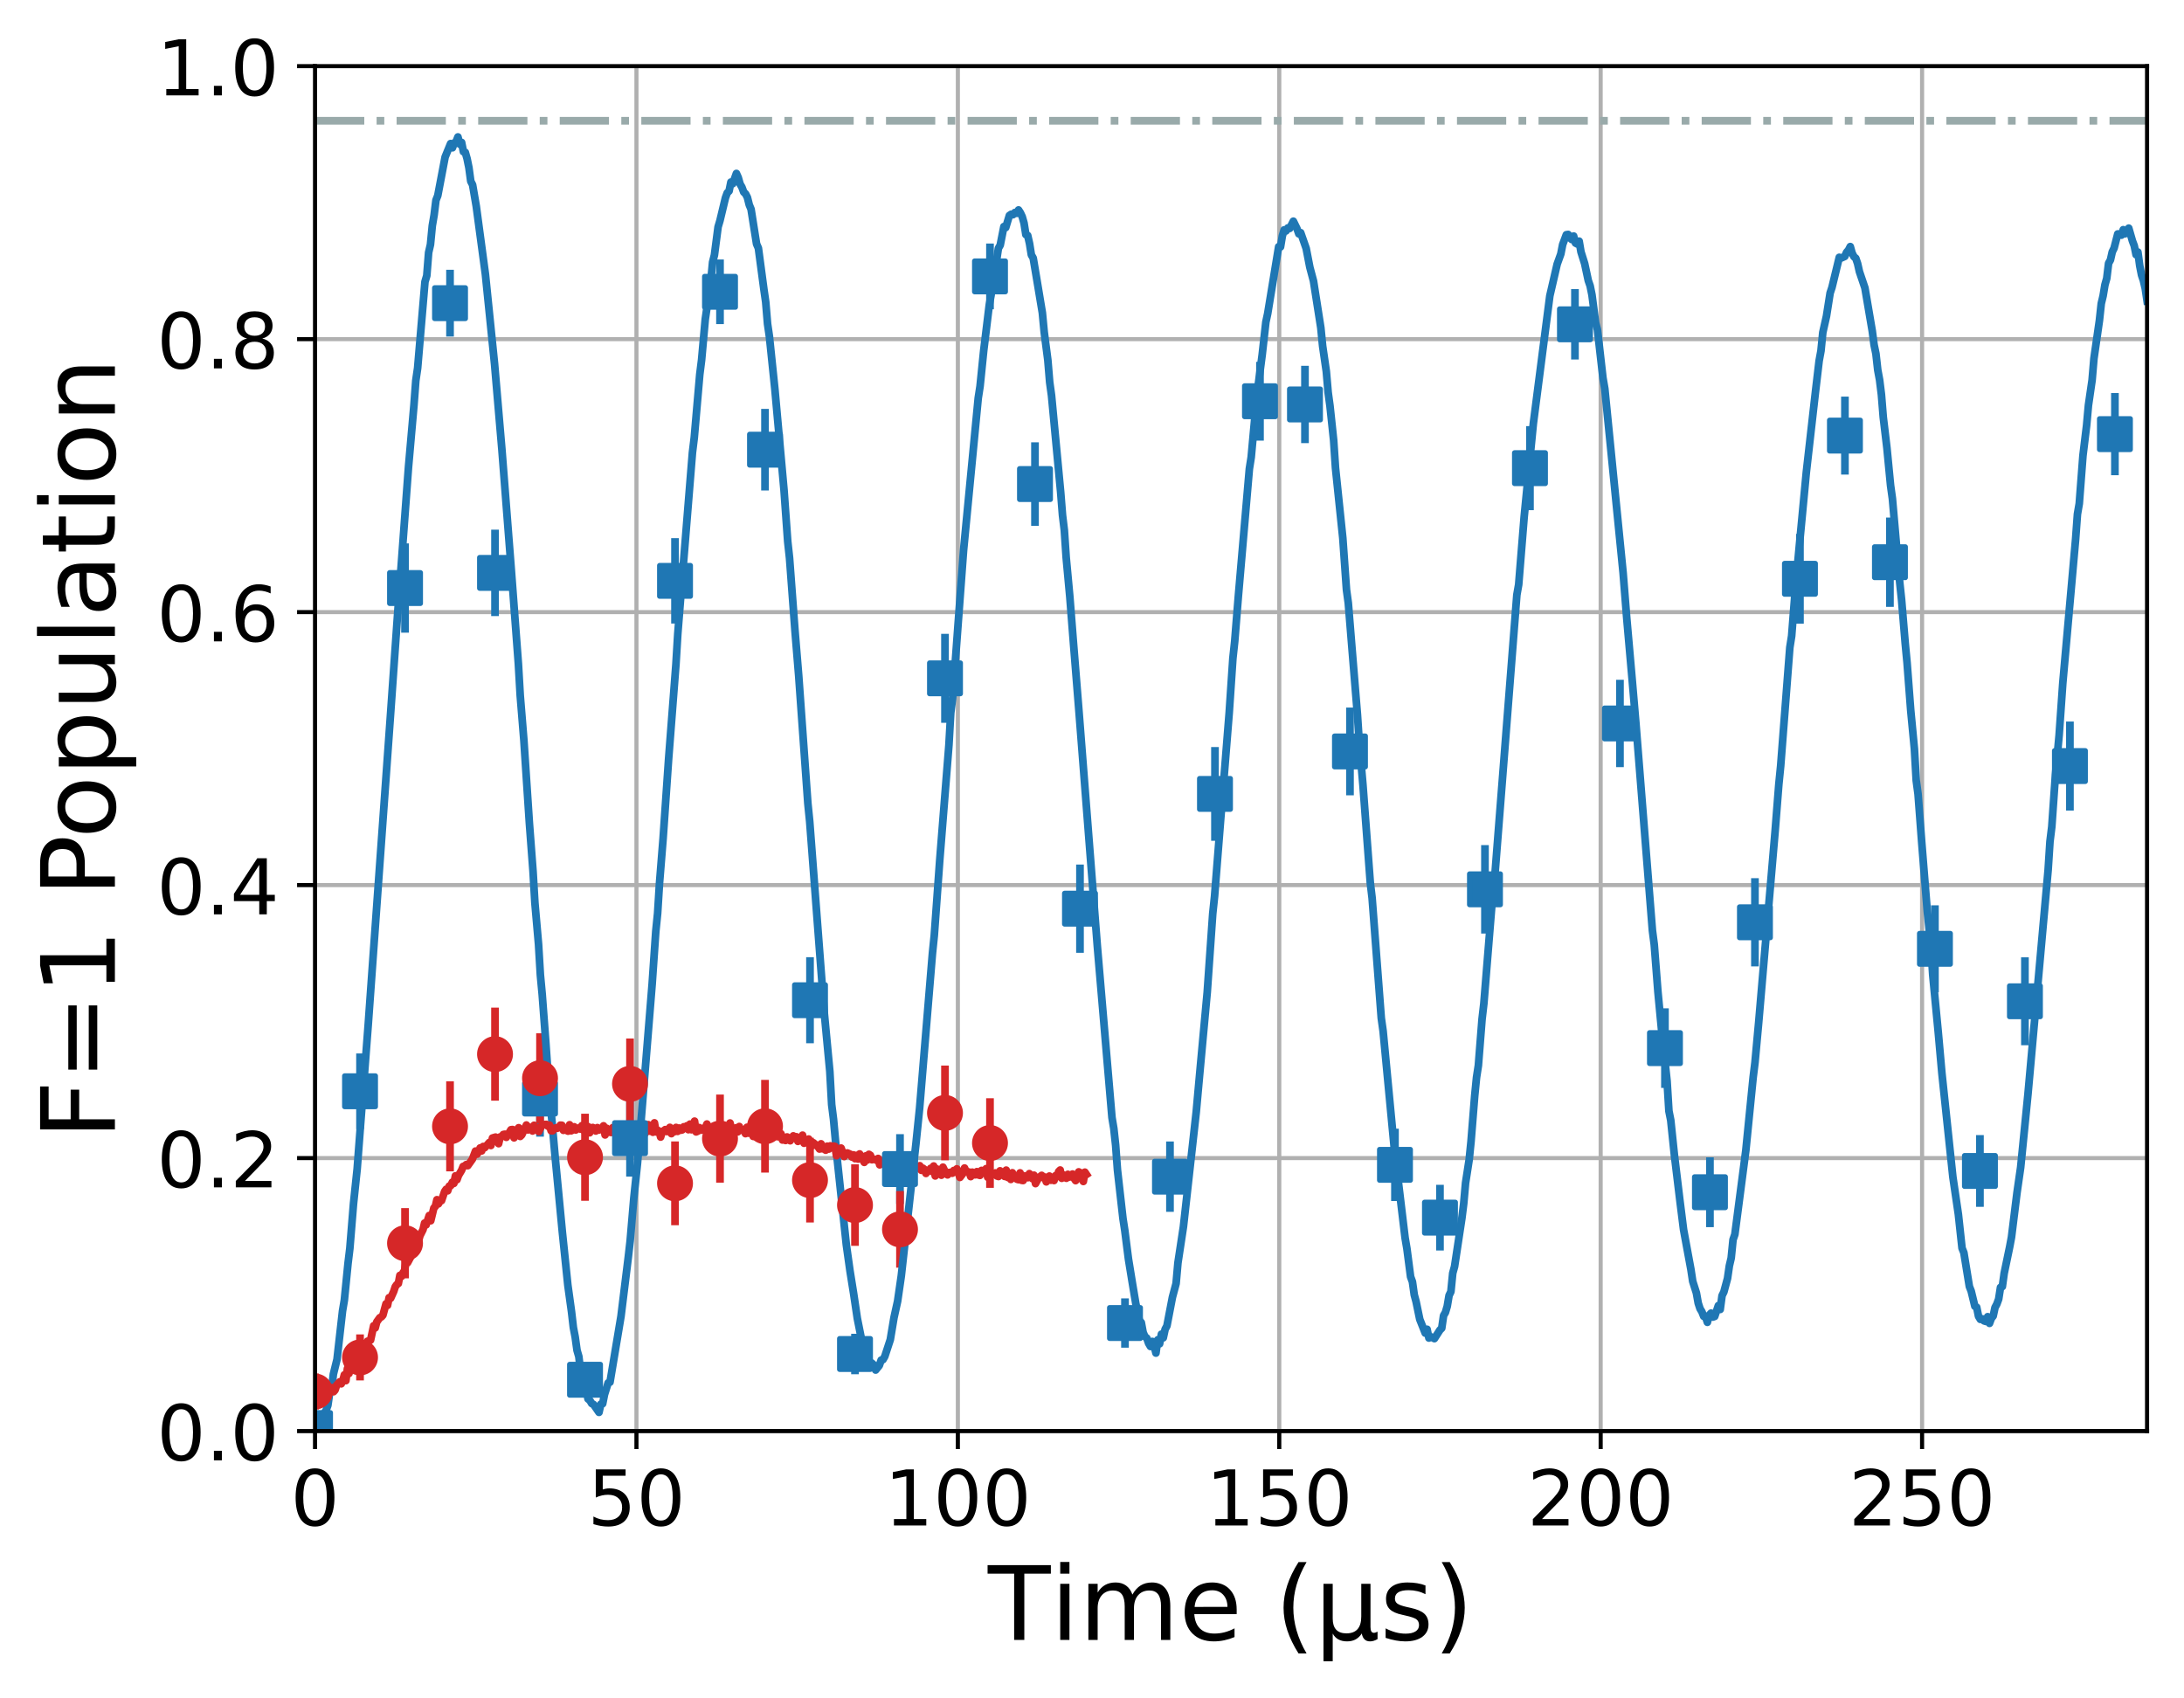 <?xml version="1.0" encoding="utf-8" standalone="no"?>
<!DOCTYPE svg PUBLIC "-//W3C//DTD SVG 1.1//EN"
  "http://www.w3.org/Graphics/SVG/1.1/DTD/svg11.dtd">
<!-- Created with matplotlib (https://matplotlib.org/) -->
<svg height="331.128pt" version="1.1" viewBox="0 0 425.731 331.128" width="425.731pt" xmlns="http://www.w3.org/2000/svg" xmlns:xlink="http://www.w3.org/1999/xlink">
 <defs>
  <style type="text/css">*{stroke-linecap:butt;stroke-linejoin:round;}</style>
 </defs>
 <g id="figure_1">
  <g id="patch_1">
   <path d="M 0 331.128 
L 425.731 331.128 
L 425.731 0 
L 0 0 
z
" style="fill:none;"/>
  </g>
  <g id="axes_1">
   <g id="patch_2">
    <path d="M 61.411 279.011 
L 418.531 279.011 
L 418.531 12.899 
L 61.411 12.899 
z
" style="fill:none;"/>
   </g>
   <g id="matplotlib.axis_1">
    <g id="xtick_1">
     <g id="line2d_1">
      <path clip-path="url(#p304c686b55)" d="M 61.411 279.011 
L 61.411 12.899 
" style="fill:none;stroke:#b0b0b0;stroke-linecap:square;stroke-width:0.8;"/>
     </g>
     <g id="line2d_2">
      <defs>
       <path d="M 0 0 
L 0 3.5 
" id="m005f0a59be" style="stroke:#000000;stroke-width:0.8;"/>
      </defs>
      <g>
       <use style="stroke:#000000;stroke-width:0.8;" x="61.411" xlink:href="#m005f0a59be" y="279.011"/>
      </g>
     </g>
     <g id="text_1">
      <!-- 0 -->
      <g transform="translate(56.639 297.408)scale(0.15 -0.15)">
       <defs>
        <path d="M 31.781 66.406 
Q 24.172 66.406 20.328 58.906 
Q 16.5 51.422 16.5 36.375 
Q 16.5 21.391 20.328 13.891 
Q 24.172 6.391 31.781 6.391 
Q 39.453 6.391 43.281 13.891 
Q 47.125 21.391 47.125 36.375 
Q 47.125 51.422 43.281 58.906 
Q 39.453 66.406 31.781 66.406 
z
M 31.781 74.219 
Q 44.047 74.219 50.516 64.516 
Q 56.984 54.828 56.984 36.375 
Q 56.984 17.969 50.516 8.266 
Q 44.047 -1.422 31.781 -1.422 
Q 19.531 -1.422 13.062 8.266 
Q 6.594 17.969 6.594 36.375 
Q 6.594 54.828 13.062 64.516 
Q 19.531 74.219 31.781 74.219 
z
" id="DejaVuSans-48"/>
       </defs>
       <use xlink:href="#DejaVuSans-48"/>
      </g>
     </g>
    </g>
    <g id="xtick_2">
     <g id="line2d_3">
      <path clip-path="url(#p304c686b55)" d="M 124.064 279.011 
L 124.064 12.899 
" style="fill:none;stroke:#b0b0b0;stroke-linecap:square;stroke-width:0.8;"/>
     </g>
     <g id="line2d_4">
      <g>
       <use style="stroke:#000000;stroke-width:0.8;" x="124.064" xlink:href="#m005f0a59be" y="279.011"/>
      </g>
     </g>
     <g id="text_2">
      <!-- 50 -->
      <g transform="translate(114.52 297.408)scale(0.15 -0.15)">
       <defs>
        <path d="M 10.797 72.906 
L 49.516 72.906 
L 49.516 64.594 
L 19.828 64.594 
L 19.828 46.734 
Q 21.969 47.469 24.109 47.828 
Q 26.266 48.188 28.422 48.188 
Q 40.625 48.188 47.75 41.5 
Q 54.891 34.812 54.891 23.391 
Q 54.891 11.625 47.562 5.094 
Q 40.234 -1.422 26.906 -1.422 
Q 22.312 -1.422 17.547 -0.641 
Q 12.797 0.141 7.719 1.703 
L 7.719 11.625 
Q 12.109 9.234 16.797 8.062 
Q 21.484 6.891 26.703 6.891 
Q 35.156 6.891 40.078 11.328 
Q 45.016 15.766 45.016 23.391 
Q 45.016 31 40.078 35.438 
Q 35.156 39.891 26.703 39.891 
Q 22.75 39.891 18.812 39.016 
Q 14.891 38.141 10.797 36.281 
z
" id="DejaVuSans-53"/>
       </defs>
       <use xlink:href="#DejaVuSans-53"/>
       <use x="63.623" xlink:href="#DejaVuSans-48"/>
      </g>
     </g>
    </g>
    <g id="xtick_3">
     <g id="line2d_5">
      <path clip-path="url(#p304c686b55)" d="M 186.716 279.011 
L 186.716 12.899 
" style="fill:none;stroke:#b0b0b0;stroke-linecap:square;stroke-width:0.8;"/>
     </g>
     <g id="line2d_6">
      <g>
       <use style="stroke:#000000;stroke-width:0.8;" x="186.716" xlink:href="#m005f0a59be" y="279.011"/>
      </g>
     </g>
     <g id="text_3">
      <!-- 100 -->
      <g transform="translate(172.401 297.408)scale(0.15 -0.15)">
       <defs>
        <path d="M 12.406 8.297 
L 28.516 8.297 
L 28.516 63.922 
L 10.984 60.406 
L 10.984 69.391 
L 28.422 72.906 
L 38.281 72.906 
L 38.281 8.297 
L 54.391 8.297 
L 54.391 0 
L 12.406 0 
z
" id="DejaVuSans-49"/>
       </defs>
       <use xlink:href="#DejaVuSans-49"/>
       <use x="63.623" xlink:href="#DejaVuSans-48"/>
       <use x="127.246" xlink:href="#DejaVuSans-48"/>
      </g>
     </g>
    </g>
    <g id="xtick_4">
     <g id="line2d_7">
      <path clip-path="url(#p304c686b55)" d="M 249.369 279.011 
L 249.369 12.899 
" style="fill:none;stroke:#b0b0b0;stroke-linecap:square;stroke-width:0.8;"/>
     </g>
     <g id="line2d_8">
      <g>
       <use style="stroke:#000000;stroke-width:0.8;" x="249.369" xlink:href="#m005f0a59be" y="279.011"/>
      </g>
     </g>
     <g id="text_4">
      <!-- 150 -->
      <g transform="translate(235.053 297.408)scale(0.15 -0.15)">
       <use xlink:href="#DejaVuSans-49"/>
       <use x="63.623" xlink:href="#DejaVuSans-53"/>
       <use x="127.246" xlink:href="#DejaVuSans-48"/>
      </g>
     </g>
    </g>
    <g id="xtick_5">
     <g id="line2d_9">
      <path clip-path="url(#p304c686b55)" d="M 312.021 279.011 
L 312.021 12.899 
" style="fill:none;stroke:#b0b0b0;stroke-linecap:square;stroke-width:0.8;"/>
     </g>
     <g id="line2d_10">
      <g>
       <use style="stroke:#000000;stroke-width:0.8;" x="312.021" xlink:href="#m005f0a59be" y="279.011"/>
      </g>
     </g>
     <g id="text_5">
      <!-- 200 -->
      <g transform="translate(297.706 297.408)scale(0.15 -0.15)">
       <defs>
        <path d="M 19.188 8.297 
L 53.609 8.297 
L 53.609 0 
L 7.328 0 
L 7.328 8.297 
Q 12.938 14.109 22.625 23.891 
Q 32.328 33.688 34.812 36.531 
Q 39.547 41.844 41.422 45.531 
Q 43.312 49.219 43.312 52.781 
Q 43.312 58.594 39.234 62.25 
Q 35.156 65.922 28.609 65.922 
Q 23.969 65.922 18.812 64.312 
Q 13.672 62.703 7.812 59.422 
L 7.812 69.391 
Q 13.766 71.781 18.938 73 
Q 24.125 74.219 28.422 74.219 
Q 39.75 74.219 46.484 68.547 
Q 53.219 62.891 53.219 53.422 
Q 53.219 48.922 51.531 44.891 
Q 49.859 40.875 45.406 35.406 
Q 44.188 33.984 37.641 27.219 
Q 31.109 20.453 19.188 8.297 
z
" id="DejaVuSans-50"/>
       </defs>
       <use xlink:href="#DejaVuSans-50"/>
       <use x="63.623" xlink:href="#DejaVuSans-48"/>
       <use x="127.246" xlink:href="#DejaVuSans-48"/>
      </g>
     </g>
    </g>
    <g id="xtick_6">
     <g id="line2d_11">
      <path clip-path="url(#p304c686b55)" d="M 374.674 279.011 
L 374.674 12.899 
" style="fill:none;stroke:#b0b0b0;stroke-linecap:square;stroke-width:0.8;"/>
     </g>
     <g id="line2d_12">
      <g>
       <use style="stroke:#000000;stroke-width:0.8;" x="374.674" xlink:href="#m005f0a59be" y="279.011"/>
      </g>
     </g>
     <g id="text_6">
      <!-- 250 -->
      <g transform="translate(360.358 297.408)scale(0.15 -0.15)">
       <use xlink:href="#DejaVuSans-50"/>
       <use x="63.623" xlink:href="#DejaVuSans-53"/>
       <use x="127.246" xlink:href="#DejaVuSans-48"/>
      </g>
     </g>
    </g>
    <g id="text_7">
     <!-- Time ($\mathrm{\mu s}$) -->
     <g transform="translate(192.571 319.728)scale(0.2 -0.2)">
      <defs>
       <path d="M -0.297 72.906 
L 61.375 72.906 
L 61.375 64.594 
L 35.5 64.594 
L 35.5 0 
L 25.594 0 
L 25.594 64.594 
L -0.297 64.594 
z
" id="DejaVuSans-84"/>
       <path d="M 9.422 54.688 
L 18.406 54.688 
L 18.406 0 
L 9.422 0 
z
M 9.422 75.984 
L 18.406 75.984 
L 18.406 64.594 
L 9.422 64.594 
z
" id="DejaVuSans-105"/>
       <path d="M 52 44.188 
Q 55.375 50.25 60.062 53.125 
Q 64.75 56 71.094 56 
Q 79.641 56 84.281 50.016 
Q 88.922 44.047 88.922 33.016 
L 88.922 0 
L 79.891 0 
L 79.891 32.719 
Q 79.891 40.578 77.094 44.375 
Q 74.312 48.188 68.609 48.188 
Q 61.625 48.188 57.562 43.547 
Q 53.516 38.922 53.516 30.906 
L 53.516 0 
L 44.484 0 
L 44.484 32.719 
Q 44.484 40.625 41.703 44.406 
Q 38.922 48.188 33.109 48.188 
Q 26.219 48.188 22.156 43.531 
Q 18.109 38.875 18.109 30.906 
L 18.109 0 
L 9.078 0 
L 9.078 54.688 
L 18.109 54.688 
L 18.109 46.188 
Q 21.188 51.219 25.484 53.609 
Q 29.781 56 35.688 56 
Q 41.656 56 45.828 52.969 
Q 50 49.953 52 44.188 
z
" id="DejaVuSans-109"/>
       <path d="M 56.203 29.594 
L 56.203 25.203 
L 14.891 25.203 
Q 15.484 15.922 20.484 11.062 
Q 25.484 6.203 34.422 6.203 
Q 39.594 6.203 44.453 7.469 
Q 49.312 8.734 54.109 11.281 
L 54.109 2.781 
Q 49.266 0.734 44.188 -0.344 
Q 39.109 -1.422 33.891 -1.422 
Q 20.797 -1.422 13.156 6.188 
Q 5.516 13.812 5.516 26.812 
Q 5.516 40.234 12.766 48.109 
Q 20.016 56 32.328 56 
Q 43.359 56 49.781 48.891 
Q 56.203 41.797 56.203 29.594 
z
M 47.219 32.234 
Q 47.125 39.594 43.094 43.984 
Q 39.062 48.391 32.422 48.391 
Q 24.906 48.391 20.391 44.141 
Q 15.875 39.891 15.188 32.172 
z
" id="DejaVuSans-101"/>
       <path id="DejaVuSans-32"/>
       <path d="M 31 75.875 
Q 24.469 64.656 21.281 53.656 
Q 18.109 42.672 18.109 31.391 
Q 18.109 20.125 21.312 9.062 
Q 24.516 -2 31 -13.188 
L 23.188 -13.188 
Q 15.875 -1.703 12.234 9.375 
Q 8.594 20.453 8.594 31.391 
Q 8.594 42.281 12.203 53.312 
Q 15.828 64.359 23.188 75.875 
z
" id="DejaVuSans-40"/>
       <path d="M 8.5 -20.797 
L 8.5 54.688 
L 17.484 54.688 
L 17.484 20.703 
Q 17.484 13.625 20.844 10 
Q 24.219 6.391 30.812 6.391 
Q 38.031 6.391 41.672 10.484 
Q 45.312 14.594 45.312 22.797 
L 45.312 54.688 
L 54.297 54.688 
L 54.297 12.594 
Q 54.297 9.672 55.141 8.281 
Q 56 6.891 57.812 6.891 
Q 58.25 6.891 59.031 7.156 
Q 59.812 7.422 61.188 8.016 
L 61.188 0.781 
Q 59.188 -0.344 57.391 -0.875 
Q 55.609 -1.422 53.906 -1.422 
Q 50.531 -1.422 48.531 0.484 
Q 46.531 2.391 45.797 6.297 
Q 43.359 2.438 39.812 0.5 
Q 36.281 -1.422 31.5 -1.422 
Q 26.516 -1.422 23.016 0.484 
Q 19.531 2.391 17.484 6.203 
L 17.484 -20.797 
z
" id="DejaVuSans-956"/>
       <path d="M 44.281 53.078 
L 44.281 44.578 
Q 40.484 46.531 36.375 47.5 
Q 32.281 48.484 27.875 48.484 
Q 21.188 48.484 17.844 46.438 
Q 14.5 44.391 14.5 40.281 
Q 14.5 37.156 16.891 35.375 
Q 19.281 33.594 26.516 31.984 
L 29.594 31.297 
Q 39.156 29.25 43.188 25.516 
Q 47.219 21.781 47.219 15.094 
Q 47.219 7.469 41.188 3.016 
Q 35.156 -1.422 24.609 -1.422 
Q 20.219 -1.422 15.453 -0.562 
Q 10.688 0.297 5.422 2 
L 5.422 11.281 
Q 10.406 8.688 15.234 7.391 
Q 20.062 6.109 24.812 6.109 
Q 31.156 6.109 34.562 8.281 
Q 37.984 10.453 37.984 14.406 
Q 37.984 18.062 35.516 20.016 
Q 33.062 21.969 24.703 23.781 
L 21.578 24.516 
Q 13.234 26.266 9.516 29.906 
Q 5.812 33.547 5.812 39.891 
Q 5.812 47.609 11.281 51.797 
Q 16.75 56 26.812 56 
Q 31.781 56 36.172 55.266 
Q 40.578 54.547 44.281 53.078 
z
" id="DejaVuSans-115"/>
       <path d="M 8.016 75.875 
L 15.828 75.875 
Q 23.141 64.359 26.781 53.312 
Q 30.422 42.281 30.422 31.391 
Q 30.422 20.453 26.781 9.375 
Q 23.141 -1.703 15.828 -13.188 
L 8.016 -13.188 
Q 14.5 -2 17.703 9.062 
Q 20.906 20.125 20.906 31.391 
Q 20.906 42.672 17.703 53.656 
Q 14.5 64.656 8.016 75.875 
z
" id="DejaVuSans-41"/>
      </defs>
      <use transform="translate(0 0.016)" xlink:href="#DejaVuSans-84"/>
      <use transform="translate(61.084 0.016)" xlink:href="#DejaVuSans-105"/>
      <use transform="translate(88.867 0.016)" xlink:href="#DejaVuSans-109"/>
      <use transform="translate(186.279 0.016)" xlink:href="#DejaVuSans-101"/>
      <use transform="translate(247.803 0.016)" xlink:href="#DejaVuSans-32"/>
      <use transform="translate(279.59 0.016)" xlink:href="#DejaVuSans-40"/>
      <use transform="translate(318.604 0.016)" xlink:href="#DejaVuSans-956"/>
      <use transform="translate(382.227 0.016)" xlink:href="#DejaVuSans-115"/>
      <use transform="translate(434.326 0.016)" xlink:href="#DejaVuSans-41"/>
     </g>
    </g>
   </g>
   <g id="matplotlib.axis_2">
    <g id="ytick_1">
     <g id="line2d_13">
      <path clip-path="url(#p304c686b55)" d="M 61.411 279.011 
L 418.531 279.011 
" style="fill:none;stroke:#b0b0b0;stroke-linecap:square;stroke-width:0.8;"/>
     </g>
     <g id="line2d_14">
      <defs>
       <path d="M 0 0 
L -3.5 0 
" id="mc3ce260a5b" style="stroke:#000000;stroke-width:0.8;"/>
      </defs>
      <g>
       <use style="stroke:#000000;stroke-width:0.8;" x="61.411" xlink:href="#mc3ce260a5b" y="279.011"/>
      </g>
     </g>
     <g id="text_8">
      <!-- 0.0 -->
      <g transform="translate(30.556 284.71)scale(0.15 -0.15)">
       <defs>
        <path d="M 10.688 12.406 
L 21 12.406 
L 21 0 
L 10.688 0 
z
" id="DejaVuSans-46"/>
       </defs>
       <use xlink:href="#DejaVuSans-48"/>
       <use x="63.623" xlink:href="#DejaVuSans-46"/>
       <use x="95.41" xlink:href="#DejaVuSans-48"/>
      </g>
     </g>
    </g>
    <g id="ytick_2">
     <g id="line2d_15">
      <path clip-path="url(#p304c686b55)" d="M 61.411 225.788 
L 418.531 225.788 
" style="fill:none;stroke:#b0b0b0;stroke-linecap:square;stroke-width:0.8;"/>
     </g>
     <g id="line2d_16">
      <g>
       <use style="stroke:#000000;stroke-width:0.8;" x="61.411" xlink:href="#mc3ce260a5b" y="225.788"/>
      </g>
     </g>
     <g id="text_9">
      <!-- 0.2 -->
      <g transform="translate(30.556 231.487)scale(0.15 -0.15)">
       <use xlink:href="#DejaVuSans-48"/>
       <use x="63.623" xlink:href="#DejaVuSans-46"/>
       <use x="95.41" xlink:href="#DejaVuSans-50"/>
      </g>
     </g>
    </g>
    <g id="ytick_3">
     <g id="line2d_17">
      <path clip-path="url(#p304c686b55)" d="M 61.411 172.566 
L 418.531 172.566 
" style="fill:none;stroke:#b0b0b0;stroke-linecap:square;stroke-width:0.8;"/>
     </g>
     <g id="line2d_18">
      <g>
       <use style="stroke:#000000;stroke-width:0.8;" x="61.411" xlink:href="#mc3ce260a5b" y="172.566"/>
      </g>
     </g>
     <g id="text_10">
      <!-- 0.4 -->
      <g transform="translate(30.556 178.265)scale(0.15 -0.15)">
       <defs>
        <path d="M 37.797 64.312 
L 12.891 25.391 
L 37.797 25.391 
z
M 35.203 72.906 
L 47.609 72.906 
L 47.609 25.391 
L 58.016 25.391 
L 58.016 17.188 
L 47.609 17.188 
L 47.609 0 
L 37.797 0 
L 37.797 17.188 
L 4.891 17.188 
L 4.891 26.703 
z
" id="DejaVuSans-52"/>
       </defs>
       <use xlink:href="#DejaVuSans-48"/>
       <use x="63.623" xlink:href="#DejaVuSans-46"/>
       <use x="95.41" xlink:href="#DejaVuSans-52"/>
      </g>
     </g>
    </g>
    <g id="ytick_4">
     <g id="line2d_19">
      <path clip-path="url(#p304c686b55)" d="M 61.411 119.344 
L 418.531 119.344 
" style="fill:none;stroke:#b0b0b0;stroke-linecap:square;stroke-width:0.8;"/>
     </g>
     <g id="line2d_20">
      <g>
       <use style="stroke:#000000;stroke-width:0.8;" x="61.411" xlink:href="#mc3ce260a5b" y="119.344"/>
      </g>
     </g>
     <g id="text_11">
      <!-- 0.6 -->
      <g transform="translate(30.556 125.042)scale(0.15 -0.15)">
       <defs>
        <path d="M 33.016 40.375 
Q 26.375 40.375 22.484 35.828 
Q 18.609 31.297 18.609 23.391 
Q 18.609 15.531 22.484 10.953 
Q 26.375 6.391 33.016 6.391 
Q 39.656 6.391 43.531 10.953 
Q 47.406 15.531 47.406 23.391 
Q 47.406 31.297 43.531 35.828 
Q 39.656 40.375 33.016 40.375 
z
M 52.594 71.297 
L 52.594 62.312 
Q 48.875 64.062 45.094 64.984 
Q 41.312 65.922 37.594 65.922 
Q 27.828 65.922 22.672 59.328 
Q 17.531 52.734 16.797 39.406 
Q 19.672 43.656 24.016 45.922 
Q 28.375 48.188 33.594 48.188 
Q 44.578 48.188 50.953 41.516 
Q 57.328 34.859 57.328 23.391 
Q 57.328 12.156 50.688 5.359 
Q 44.047 -1.422 33.016 -1.422 
Q 20.359 -1.422 13.672 8.266 
Q 6.984 17.969 6.984 36.375 
Q 6.984 53.656 15.188 63.938 
Q 23.391 74.219 37.203 74.219 
Q 40.922 74.219 44.703 73.484 
Q 48.484 72.75 52.594 71.297 
z
" id="DejaVuSans-54"/>
       </defs>
       <use xlink:href="#DejaVuSans-48"/>
       <use x="63.623" xlink:href="#DejaVuSans-46"/>
       <use x="95.41" xlink:href="#DejaVuSans-54"/>
      </g>
     </g>
    </g>
    <g id="ytick_5">
     <g id="line2d_21">
      <path clip-path="url(#p304c686b55)" d="M 61.411 66.121 
L 418.531 66.121 
" style="fill:none;stroke:#b0b0b0;stroke-linecap:square;stroke-width:0.8;"/>
     </g>
     <g id="line2d_22">
      <g>
       <use style="stroke:#000000;stroke-width:0.8;" x="61.411" xlink:href="#mc3ce260a5b" y="66.121"/>
      </g>
     </g>
     <g id="text_12">
      <!-- 0.8 -->
      <g transform="translate(30.556 71.82)scale(0.15 -0.15)">
       <defs>
        <path d="M 31.781 34.625 
Q 24.75 34.625 20.719 30.859 
Q 16.703 27.094 16.703 20.516 
Q 16.703 13.922 20.719 10.156 
Q 24.75 6.391 31.781 6.391 
Q 38.812 6.391 42.859 10.172 
Q 46.922 13.969 46.922 20.516 
Q 46.922 27.094 42.891 30.859 
Q 38.875 34.625 31.781 34.625 
z
M 21.922 38.812 
Q 15.578 40.375 12.031 44.719 
Q 8.5 49.078 8.5 55.328 
Q 8.5 64.062 14.719 69.141 
Q 20.953 74.219 31.781 74.219 
Q 42.672 74.219 48.875 69.141 
Q 55.078 64.062 55.078 55.328 
Q 55.078 49.078 51.531 44.719 
Q 48 40.375 41.703 38.812 
Q 48.828 37.156 52.797 32.312 
Q 56.781 27.484 56.781 20.516 
Q 56.781 9.906 50.312 4.234 
Q 43.844 -1.422 31.781 -1.422 
Q 19.734 -1.422 13.25 4.234 
Q 6.781 9.906 6.781 20.516 
Q 6.781 27.484 10.781 32.312 
Q 14.797 37.156 21.922 38.812 
z
M 18.312 54.391 
Q 18.312 48.734 21.844 45.562 
Q 25.391 42.391 31.781 42.391 
Q 38.141 42.391 41.719 45.562 
Q 45.312 48.734 45.312 54.391 
Q 45.312 60.062 41.719 63.234 
Q 38.141 66.406 31.781 66.406 
Q 25.391 66.406 21.844 63.234 
Q 18.312 60.062 18.312 54.391 
z
" id="DejaVuSans-56"/>
       </defs>
       <use xlink:href="#DejaVuSans-48"/>
       <use x="63.623" xlink:href="#DejaVuSans-46"/>
       <use x="95.41" xlink:href="#DejaVuSans-56"/>
      </g>
     </g>
    </g>
    <g id="ytick_6">
     <g id="line2d_23">
      <path clip-path="url(#p304c686b55)" d="M 61.411 12.899 
L 418.531 12.899 
" style="fill:none;stroke:#b0b0b0;stroke-linecap:square;stroke-width:0.8;"/>
     </g>
     <g id="line2d_24">
      <g>
       <use style="stroke:#000000;stroke-width:0.8;" x="61.411" xlink:href="#mc3ce260a5b" y="12.899"/>
      </g>
     </g>
     <g id="text_13">
      <!-- 1.0 -->
      <g transform="translate(30.556 18.598)scale(0.15 -0.15)">
       <use xlink:href="#DejaVuSans-49"/>
       <use x="63.623" xlink:href="#DejaVuSans-46"/>
       <use x="95.41" xlink:href="#DejaVuSans-48"/>
      </g>
     </g>
    </g>
    <g id="text_14">
     <!-- F=1 Population -->
     <g transform="translate(22.397 222.16)rotate(-90)scale(0.2 -0.2)">
      <defs>
       <path d="M 9.812 72.906 
L 51.703 72.906 
L 51.703 64.594 
L 19.672 64.594 
L 19.672 43.109 
L 48.578 43.109 
L 48.578 34.812 
L 19.672 34.812 
L 19.672 0 
L 9.812 0 
z
" id="DejaVuSans-70"/>
       <path d="M 10.594 45.406 
L 73.188 45.406 
L 73.188 37.203 
L 10.594 37.203 
z
M 10.594 25.484 
L 73.188 25.484 
L 73.188 17.188 
L 10.594 17.188 
z
" id="DejaVuSans-61"/>
       <path d="M 19.672 64.797 
L 19.672 37.406 
L 32.078 37.406 
Q 38.969 37.406 42.719 40.969 
Q 46.484 44.531 46.484 51.125 
Q 46.484 57.672 42.719 61.234 
Q 38.969 64.797 32.078 64.797 
z
M 9.812 72.906 
L 32.078 72.906 
Q 44.344 72.906 50.609 67.359 
Q 56.891 61.812 56.891 51.125 
Q 56.891 40.328 50.609 34.812 
Q 44.344 29.297 32.078 29.297 
L 19.672 29.297 
L 19.672 0 
L 9.812 0 
z
" id="DejaVuSans-80"/>
       <path d="M 30.609 48.391 
Q 23.391 48.391 19.188 42.75 
Q 14.984 37.109 14.984 27.297 
Q 14.984 17.484 19.156 11.844 
Q 23.344 6.203 30.609 6.203 
Q 37.797 6.203 41.984 11.859 
Q 46.188 17.531 46.188 27.297 
Q 46.188 37.016 41.984 42.703 
Q 37.797 48.391 30.609 48.391 
z
M 30.609 56 
Q 42.328 56 49.016 48.375 
Q 55.719 40.766 55.719 27.297 
Q 55.719 13.875 49.016 6.219 
Q 42.328 -1.422 30.609 -1.422 
Q 18.844 -1.422 12.172 6.219 
Q 5.516 13.875 5.516 27.297 
Q 5.516 40.766 12.172 48.375 
Q 18.844 56 30.609 56 
z
" id="DejaVuSans-111"/>
       <path d="M 18.109 8.203 
L 18.109 -20.797 
L 9.078 -20.797 
L 9.078 54.688 
L 18.109 54.688 
L 18.109 46.391 
Q 20.953 51.266 25.266 53.625 
Q 29.594 56 35.594 56 
Q 45.562 56 51.781 48.094 
Q 58.016 40.188 58.016 27.297 
Q 58.016 14.406 51.781 6.484 
Q 45.562 -1.422 35.594 -1.422 
Q 29.594 -1.422 25.266 0.953 
Q 20.953 3.328 18.109 8.203 
z
M 48.688 27.297 
Q 48.688 37.203 44.609 42.844 
Q 40.531 48.484 33.406 48.484 
Q 26.266 48.484 22.188 42.844 
Q 18.109 37.203 18.109 27.297 
Q 18.109 17.391 22.188 11.75 
Q 26.266 6.109 33.406 6.109 
Q 40.531 6.109 44.609 11.75 
Q 48.688 17.391 48.688 27.297 
z
" id="DejaVuSans-112"/>
       <path d="M 8.5 21.578 
L 8.5 54.688 
L 17.484 54.688 
L 17.484 21.922 
Q 17.484 14.156 20.5 10.266 
Q 23.531 6.391 29.594 6.391 
Q 36.859 6.391 41.078 11.031 
Q 45.312 15.672 45.312 23.688 
L 45.312 54.688 
L 54.297 54.688 
L 54.297 0 
L 45.312 0 
L 45.312 8.406 
Q 42.047 3.422 37.719 1 
Q 33.406 -1.422 27.688 -1.422 
Q 18.266 -1.422 13.375 4.438 
Q 8.5 10.297 8.5 21.578 
z
M 31.109 56 
z
" id="DejaVuSans-117"/>
       <path d="M 9.422 75.984 
L 18.406 75.984 
L 18.406 0 
L 9.422 0 
z
" id="DejaVuSans-108"/>
       <path d="M 34.281 27.484 
Q 23.391 27.484 19.188 25 
Q 14.984 22.516 14.984 16.5 
Q 14.984 11.719 18.141 8.906 
Q 21.297 6.109 26.703 6.109 
Q 34.188 6.109 38.703 11.406 
Q 43.219 16.703 43.219 25.484 
L 43.219 27.484 
z
M 52.203 31.203 
L 52.203 0 
L 43.219 0 
L 43.219 8.297 
Q 40.141 3.328 35.547 0.953 
Q 30.953 -1.422 24.312 -1.422 
Q 15.922 -1.422 10.953 3.297 
Q 6 8.016 6 15.922 
Q 6 25.141 12.172 29.828 
Q 18.359 34.516 30.609 34.516 
L 43.219 34.516 
L 43.219 35.406 
Q 43.219 41.609 39.141 45 
Q 35.062 48.391 27.688 48.391 
Q 23 48.391 18.547 47.266 
Q 14.109 46.141 10.016 43.891 
L 10.016 52.203 
Q 14.938 54.109 19.578 55.047 
Q 24.219 56 28.609 56 
Q 40.484 56 46.344 49.844 
Q 52.203 43.703 52.203 31.203 
z
" id="DejaVuSans-97"/>
       <path d="M 18.312 70.219 
L 18.312 54.688 
L 36.812 54.688 
L 36.812 47.703 
L 18.312 47.703 
L 18.312 18.016 
Q 18.312 11.328 20.141 9.422 
Q 21.969 7.516 27.594 7.516 
L 36.812 7.516 
L 36.812 0 
L 27.594 0 
Q 17.188 0 13.234 3.875 
Q 9.281 7.766 9.281 18.016 
L 9.281 47.703 
L 2.688 47.703 
L 2.688 54.688 
L 9.281 54.688 
L 9.281 70.219 
z
" id="DejaVuSans-116"/>
       <path d="M 54.891 33.016 
L 54.891 0 
L 45.906 0 
L 45.906 32.719 
Q 45.906 40.484 42.875 44.328 
Q 39.844 48.188 33.797 48.188 
Q 26.516 48.188 22.312 43.547 
Q 18.109 38.922 18.109 30.906 
L 18.109 0 
L 9.078 0 
L 9.078 54.688 
L 18.109 54.688 
L 18.109 46.188 
Q 21.344 51.125 25.703 53.562 
Q 30.078 56 35.797 56 
Q 45.219 56 50.047 50.172 
Q 54.891 44.344 54.891 33.016 
z
" id="DejaVuSans-110"/>
      </defs>
      <use xlink:href="#DejaVuSans-70"/>
      <use x="57.52" xlink:href="#DejaVuSans-61"/>
      <use x="141.309" xlink:href="#DejaVuSans-49"/>
      <use x="204.932" xlink:href="#DejaVuSans-32"/>
      <use x="236.719" xlink:href="#DejaVuSans-80"/>
      <use x="293.396" xlink:href="#DejaVuSans-111"/>
      <use x="354.578" xlink:href="#DejaVuSans-112"/>
      <use x="418.055" xlink:href="#DejaVuSans-117"/>
      <use x="481.434" xlink:href="#DejaVuSans-108"/>
      <use x="509.217" xlink:href="#DejaVuSans-97"/>
      <use x="570.496" xlink:href="#DejaVuSans-116"/>
      <use x="609.705" xlink:href="#DejaVuSans-105"/>
      <use x="637.488" xlink:href="#DejaVuSans-111"/>
      <use x="698.67" xlink:href="#DejaVuSans-110"/>
     </g>
    </g>
   </g>
   <g id="LineCollection_1">
    <path clip-path="url(#p304c686b55)" d="M 61.411 279.011 
L 61.411 277.828 
" style="fill:none;stroke:#1f77b4;stroke-width:1.5;"/>
    <path clip-path="url(#p304c686b55)" d="M 70.182 220.133 
L 70.182 205.38 
" style="fill:none;stroke:#1f77b4;stroke-width:1.5;"/>
    <path clip-path="url(#p304c686b55)" d="M 78.954 123.345 
L 78.954 105.95 
" style="fill:none;stroke:#1f77b4;stroke-width:1.5;"/>
    <path clip-path="url(#p304c686b55)" d="M 87.725 65.617 
L 87.725 52.596 
" style="fill:none;stroke:#1f77b4;stroke-width:1.5;"/>
    <path clip-path="url(#p304c686b55)" d="M 96.496 120.113 
L 96.496 103.27 
" style="fill:none;stroke:#1f77b4;stroke-width:1.5;"/>
    <path clip-path="url(#p304c686b55)" d="M 105.268 221.605 
L 105.268 206.744 
" style="fill:none;stroke:#1f77b4;stroke-width:1.5;"/>
    <path clip-path="url(#p304c686b55)" d="M 114.039 272.325 
L 114.039 265.679 
" style="fill:none;stroke:#1f77b4;stroke-width:1.5;"/>
    <path clip-path="url(#p304c686b55)" d="M 122.811 229.392 
L 122.811 214.402 
" style="fill:none;stroke:#1f77b4;stroke-width:1.5;"/>
    <path clip-path="url(#p304c686b55)" d="M 131.582 121.569 
L 131.582 104.921 
" style="fill:none;stroke:#1f77b4;stroke-width:1.5;"/>
    <path clip-path="url(#p304c686b55)" d="M 140.353 63.193 
L 140.353 50.584 
" style="fill:none;stroke:#1f77b4;stroke-width:1.5;"/>
    <path clip-path="url(#p304c686b55)" d="M 149.125 95.621 
L 149.125 79.717 
" style="fill:none;stroke:#1f77b4;stroke-width:1.5;"/>
    <path clip-path="url(#p304c686b55)" d="M 157.896 203.401 
L 157.896 186.615 
" style="fill:none;stroke:#1f77b4;stroke-width:1.5;"/>
    <path clip-path="url(#p304c686b55)" d="M 166.667 267.922 
L 166.667 260.037 
" style="fill:none;stroke:#1f77b4;stroke-width:1.5;"/>
    <path clip-path="url(#p304c686b55)" d="M 175.439 234.721 
L 175.439 221.122 
" style="fill:none;stroke:#1f77b4;stroke-width:1.5;"/>
    <path clip-path="url(#p304c686b55)" d="M 184.21 140.92 
L 184.21 123.579 
" style="fill:none;stroke:#1f77b4;stroke-width:1.5;"/>
    <path clip-path="url(#p304c686b55)" d="M 192.981 60.29 
L 192.981 47.48 
" style="fill:none;stroke:#1f77b4;stroke-width:1.5;"/>
    <path clip-path="url(#p304c686b55)" d="M 201.753 102.511 
L 201.753 86.236 
" style="fill:none;stroke:#1f77b4;stroke-width:1.5;"/>
    <path clip-path="url(#p304c686b55)" d="M 210.524 185.761 
L 210.524 168.555 
" style="fill:none;stroke:#1f77b4;stroke-width:1.5;"/>
    <path clip-path="url(#p304c686b55)" d="M 219.296 262.746 
L 219.296 253.132 
" style="fill:none;stroke:#1f77b4;stroke-width:1.5;"/>
    <path clip-path="url(#p304c686b55)" d="M 228.067 236.26 
L 228.067 222.553 
" style="fill:none;stroke:#1f77b4;stroke-width:1.5;"/>
    <path clip-path="url(#p304c686b55)" d="M 236.838 163.923 
L 236.838 145.644 
" style="fill:none;stroke:#1f77b4;stroke-width:1.5;"/>
    <path clip-path="url(#p304c686b55)" d="M 245.61 85.909 
L 245.61 70.547 
" style="fill:none;stroke:#1f77b4;stroke-width:1.5;"/>
    <path clip-path="url(#p304c686b55)" d="M 254.381 86.391 
L 254.381 71.316 
" style="fill:none;stroke:#1f77b4;stroke-width:1.5;"/>
    <path clip-path="url(#p304c686b55)" d="M 263.152 155.058 
L 263.152 137.952 
" style="fill:none;stroke:#1f77b4;stroke-width:1.5;"/>
    <path clip-path="url(#p304c686b55)" d="M 271.924 234.153 
L 271.924 220.049 
" style="fill:none;stroke:#1f77b4;stroke-width:1.5;"/>
    <path clip-path="url(#p304c686b55)" d="M 280.695 243.797 
L 280.695 230.992 
" style="fill:none;stroke:#1f77b4;stroke-width:1.5;"/>
    <path clip-path="url(#p304c686b55)" d="M 289.467 182.005 
L 289.467 164.761 
" style="fill:none;stroke:#1f77b4;stroke-width:1.5;"/>
    <path clip-path="url(#p304c686b55)" d="M 298.238 99.467 
L 298.238 83.081 
" style="fill:none;stroke:#1f77b4;stroke-width:1.5;"/>
    <path clip-path="url(#p304c686b55)" d="M 307.009 70.091 
L 307.009 56.367 
" style="fill:none;stroke:#1f77b4;stroke-width:1.5;"/>
    <path clip-path="url(#p304c686b55)" d="M 315.781 149.559 
L 315.781 132.535 
" style="fill:none;stroke:#1f77b4;stroke-width:1.5;"/>
    <path clip-path="url(#p304c686b55)" d="M 324.552 212.105 
L 324.552 196.58 
" style="fill:none;stroke:#1f77b4;stroke-width:1.5;"/>
    <path clip-path="url(#p304c686b55)" d="M 333.323 239.247 
L 333.323 225.636 
" style="fill:none;stroke:#1f77b4;stroke-width:1.5;"/>
    <path clip-path="url(#p304c686b55)" d="M 342.095 188.409 
L 342.095 171.217 
" style="fill:none;stroke:#1f77b4;stroke-width:1.5;"/>
    <path clip-path="url(#p304c686b55)" d="M 350.866 121.591 
L 350.866 104.097 
" style="fill:none;stroke:#1f77b4;stroke-width:1.5;"/>
    <path clip-path="url(#p304c686b55)" d="M 359.637 92.521 
L 359.637 77.329 
" style="fill:none;stroke:#1f77b4;stroke-width:1.5;"/>
    <path clip-path="url(#p304c686b55)" d="M 368.409 118.318 
L 368.409 100.903 
" style="fill:none;stroke:#1f77b4;stroke-width:1.5;"/>
    <path clip-path="url(#p304c686b55)" d="M 377.18 193.463 
L 377.18 176.506 
" style="fill:none;stroke:#1f77b4;stroke-width:1.5;"/>
    <path clip-path="url(#p304c686b55)" d="M 385.952 235.284 
L 385.952 221.305 
" style="fill:none;stroke:#1f77b4;stroke-width:1.5;"/>
    <path clip-path="url(#p304c686b55)" d="M 394.723 203.778 
L 394.723 186.644 
" style="fill:none;stroke:#1f77b4;stroke-width:1.5;"/>
    <path clip-path="url(#p304c686b55)" d="M 403.494 158.029 
L 403.494 140.675 
" style="fill:none;stroke:#1f77b4;stroke-width:1.5;"/>
    <path clip-path="url(#p304c686b55)" d="M 412.266 92.65 
L 412.266 76.628 
" style="fill:none;stroke:#1f77b4;stroke-width:1.5;"/>
   </g>
   <g id="LineCollection_2">
    <path clip-path="url(#p304c686b55)" d="M 61.411 274.781 
L 61.411 267.789 
" style="fill:none;stroke:#d62728;stroke-width:1.5;"/>
    <path clip-path="url(#p304c686b55)" d="M 70.182 269.129 
L 70.182 260.165 
" style="fill:none;stroke:#d62728;stroke-width:1.5;"/>
    <path clip-path="url(#p304c686b55)" d="M 78.954 249.233 
L 78.954 235.533 
" style="fill:none;stroke:#d62728;stroke-width:1.5;"/>
    <path clip-path="url(#p304c686b55)" d="M 87.725 228.372 
L 87.725 210.82 
" style="fill:none;stroke:#d62728;stroke-width:1.5;"/>
    <path clip-path="url(#p304c686b55)" d="M 96.496 214.586 
L 96.496 196.455 
" style="fill:none;stroke:#d62728;stroke-width:1.5;"/>
    <path clip-path="url(#p304c686b55)" d="M 105.268 218.989 
L 105.268 201.44 
" style="fill:none;stroke:#d62728;stroke-width:1.5;"/>
    <path clip-path="url(#p304c686b55)" d="M 114.039 234.109 
L 114.039 217.129 
" style="fill:none;stroke:#d62728;stroke-width:1.5;"/>
    <path clip-path="url(#p304c686b55)" d="M 122.811 220.17 
L 122.811 202.461 
" style="fill:none;stroke:#d62728;stroke-width:1.5;"/>
    <path clip-path="url(#p304c686b55)" d="M 131.582 238.872 
L 131.582 222.535 
" style="fill:none;stroke:#d62728;stroke-width:1.5;"/>
    <path clip-path="url(#p304c686b55)" d="M 140.353 230.579 
L 140.353 213.394 
" style="fill:none;stroke:#d62728;stroke-width:1.5;"/>
    <path clip-path="url(#p304c686b55)" d="M 149.125 228.615 
L 149.125 210.543 
" style="fill:none;stroke:#d62728;stroke-width:1.5;"/>
    <path clip-path="url(#p304c686b55)" d="M 157.896 238.343 
L 157.896 221.818 
" style="fill:none;stroke:#d62728;stroke-width:1.5;"/>
    <path clip-path="url(#p304c686b55)" d="M 166.667 242.897 
L 166.667 226.997 
" style="fill:none;stroke:#d62728;stroke-width:1.5;"/>
    <path clip-path="url(#p304c686b55)" d="M 175.439 247.146 
L 175.439 232.213 
" style="fill:none;stroke:#d62728;stroke-width:1.5;"/>
    <path clip-path="url(#p304c686b55)" d="M 184.21 226.214 
L 184.21 207.742 
" style="fill:none;stroke:#d62728;stroke-width:1.5;"/>
    <path clip-path="url(#p304c686b55)" d="M 192.981 231.587 
L 192.981 214.115 
" style="fill:none;stroke:#d62728;stroke-width:1.5;"/>
   </g>
   <g id="line2d_25">
    <path clip-path="url(#p304c686b55)" d="M 61.411 278.519 
L 62.125 278.519 
L 62.482 277.728 
L 62.839 277.248 
L 63.197 275.591 
L 63.554 274.969 
L 63.911 274 
L 64.268 271.553 
L 64.625 270.996 
L 64.982 267.926 
L 65.696 265.025 
L 66.768 255.591 
L 67.125 253.475 
L 67.839 246.329 
L 68.196 243.391 
L 68.91 234.667 
L 69.625 227.87 
L 71.767 199.919 
L 76.053 140.329 
L 77.481 120.089 
L 79.624 91.129 
L 80.695 78.96 
L 81.053 74.196 
L 81.41 71.762 
L 82.838 54.946 
L 83.195 53.745 
L 83.552 49.239 
L 83.909 47.688 
L 84.267 44.002 
L 84.624 41.908 
L 84.981 39.031 
L 85.338 38.13 
L 86.766 30.62 
L 87.838 27.993 
L 88.195 28.82 
L 88.552 27.87 
L 88.909 27.603 
L 89.266 26.696 
L 89.623 28.117 
L 89.981 27.767 
L 90.338 29.584 
L 90.695 29.695 
L 91.052 30.949 
L 91.409 32.701 
L 91.766 35.338 
L 92.123 36.039 
L 92.837 40.209 
L 94.623 53.495 
L 96.409 71.004 
L 97.837 87.652 
L 99.623 110.521 
L 101.051 129.443 
L 101.408 135.598 
L 102.123 144.355 
L 103.194 160.487 
L 103.908 169.914 
L 104.265 175.99 
L 104.98 184.13 
L 105.337 190.093 
L 105.694 193.903 
L 106.408 203.394 
L 106.765 208.56 
L 107.122 211.91 
L 107.479 217.33 
L 108.194 225.333 
L 109.622 240.254 
L 110.693 250.57 
L 111.408 255.751 
L 111.765 258.816 
L 112.122 260.675 
L 112.479 263.254 
L 112.836 264.488 
L 113.193 267.563 
L 113.55 268.211 
L 113.908 270.726 
L 114.265 270.841 
L 114.622 272.737 
L 114.979 273.022 
L 115.336 273.627 
L 115.693 273.803 
L 116.765 275.358 
L 117.122 273.753 
L 117.479 273.674 
L 117.836 271.87 
L 118.55 269.602 
L 118.907 269.48 
L 121.05 256.643 
L 122.478 245.068 
L 122.836 241.948 
L 123.55 233.61 
L 124.264 226.824 
L 124.978 218.335 
L 127.121 191.871 
L 127.835 181.565 
L 128.192 178.052 
L 128.549 172.312 
L 129.264 163.43 
L 130.335 147.957 
L 131.764 129.502 
L 132.121 123.604 
L 132.835 114.622 
L 134.978 88.223 
L 135.335 85.311 
L 136.406 73.007 
L 136.763 70.183 
L 137.477 62.252 
L 138.549 54.896 
L 138.906 51.124 
L 139.263 49.731 
L 139.977 44.245 
L 140.334 43.048 
L 141.406 38.58 
L 141.763 37.595 
L 142.12 37.247 
L 142.477 35.5 
L 142.834 35.818 
L 143.549 33.814 
L 143.906 34.613 
L 144.263 35.873 
L 144.62 36.496 
L 144.977 37.454 
L 145.334 37.79 
L 145.691 38.494 
L 146.048 39.922 
L 146.405 40.788 
L 147.477 47.559 
L 147.834 48.373 
L 148.905 56.399 
L 149.262 58.886 
L 149.62 63.142 
L 149.977 65.57 
L 151.048 75.876 
L 152.834 95.591 
L 153.548 105.53 
L 153.905 108.79 
L 154.976 123.072 
L 155.691 131.729 
L 157.476 156.61 
L 157.833 160.127 
L 160.69 197.595 
L 161.762 208.911 
L 162.119 215.365 
L 162.476 218.202 
L 163.19 225.931 
L 164.976 242.698 
L 165.69 247.77 
L 166.404 252.237 
L 167.118 257.039 
L 168.19 262.397 
L 168.547 262.969 
L 168.904 263.324 
L 169.261 264.873 
L 169.618 265.572 
L 169.975 265.781 
L 170.333 266.123 
L 170.69 267.107 
L 171.404 266.227 
L 171.761 265.177 
L 172.118 265.08 
L 172.475 264.451 
L 173.547 261.182 
L 174.261 256.913 
L 174.975 253.675 
L 175.689 248.749 
L 178.546 222.983 
L 179.261 216.045 
L 181.76 185.893 
L 182.117 182.421 
L 183.189 167.658 
L 184.974 145.266 
L 185.332 138.97 
L 185.689 136.145 
L 187.831 107.252 
L 190.688 77.607 
L 191.045 75.305 
L 191.76 68.3 
L 192.831 59.519 
L 193.188 57.56 
L 193.902 52.275 
L 194.26 50.805 
L 194.617 48.41 
L 194.974 47.794 
L 195.688 44.169 
L 196.045 44.375 
L 196.759 42.012 
L 197.117 41.77 
L 197.474 41.856 
L 197.831 41.431 
L 198.188 41.589 
L 198.545 40.934 
L 198.902 41.484 
L 199.259 42.246 
L 199.616 43.501 
L 199.973 45.749 
L 200.331 45.905 
L 200.688 47.481 
L 201.045 49.696 
L 201.402 50.305 
L 202.116 54.534 
L 203.188 60.984 
L 203.545 64.728 
L 204.259 70.225 
L 204.616 74.523 
L 204.973 77.086 
L 206.759 95.972 
L 207.116 100.45 
L 207.473 103.379 
L 207.83 108.675 
L 208.544 116.381 
L 209.259 125.47 
L 210.33 138.746 
L 213.901 184.424 
L 216.758 217.871 
L 217.115 220 
L 217.472 223.27 
L 217.829 228.108 
L 218.901 237.569 
L 219.258 239.893 
L 219.972 245.467 
L 220.686 249.865 
L 221.401 254.137 
L 222.115 257.472 
L 222.472 257.846 
L 222.829 259.769 
L 223.186 260.601 
L 223.543 260.87 
L 223.901 261.897 
L 224.258 262.512 
L 224.615 261.526 
L 224.972 262.38 
L 225.329 263.802 
L 225.686 261.213 
L 226.043 261.993 
L 226.4 260.111 
L 226.757 260.825 
L 227.115 259.171 
L 227.472 258.497 
L 228.543 252.908 
L 229.257 250.239 
L 229.614 246.223 
L 230.686 239.165 
L 233.186 216.774 
L 233.9 208.906 
L 235.328 193.443 
L 236.4 178.132 
L 236.757 174.745 
L 238.185 156.744 
L 239.614 138.929 
L 240.328 128.347 
L 240.685 125.038 
L 241.399 116.193 
L 243.542 91.403 
L 243.899 89.143 
L 244.613 81.36 
L 244.971 77.37 
L 246.042 69.143 
L 246.756 62.787 
L 247.113 61.134 
L 249.256 48.087 
L 249.613 48.138 
L 249.97 45.989 
L 250.327 44.812 
L 250.685 45.032 
L 251.042 44.435 
L 251.399 44.54 
L 252.113 43.129 
L 252.827 44.59 
L 253.184 45.594 
L 253.541 45.36 
L 254.613 48.423 
L 255.327 52.104 
L 256.041 54.786 
L 257.47 63.9 
L 257.827 67.506 
L 258.541 72.411 
L 258.898 76.519 
L 259.255 79.136 
L 259.97 85.842 
L 260.327 91.208 
L 261.755 104.902 
L 262.469 114.954 
L 262.827 117.573 
L 263.541 126.358 
L 264.612 139.386 
L 264.969 144.837 
L 265.684 153.059 
L 267.112 172.085 
L 267.469 175.087 
L 269.255 198.494 
L 269.612 201.029 
L 271.755 223.531 
L 273.897 241.339 
L 274.254 243.449 
L 274.969 248.921 
L 275.326 249.905 
L 275.683 252.45 
L 276.04 253.768 
L 276.754 257.216 
L 277.826 259.913 
L 278.183 259.157 
L 278.54 260.87 
L 278.897 260.616 
L 279.611 260.986 
L 280.683 259.31 
L 281.04 258.953 
L 281.397 256.49 
L 281.754 255.883 
L 282.111 254.678 
L 282.468 252.569 
L 282.825 251.829 
L 283.182 248.225 
L 283.54 246.926 
L 284.968 237.503 
L 285.325 234.639 
L 285.682 230.646 
L 286.397 226.03 
L 286.754 222.505 
L 287.468 213.623 
L 287.825 210.041 
L 288.182 207.738 
L 288.896 198.713 
L 289.253 195.633 
L 291.039 173.677 
L 291.396 170.675 
L 292.825 152.487 
L 295.682 115.986 
L 296.039 113.975 
L 297.11 100.749 
L 298.896 82.582 
L 302.11 57.679 
L 303.538 51.503 
L 304.253 49.513 
L 304.61 47.688 
L 305.324 45.766 
L 305.681 45.707 
L 306.038 46.386 
L 306.395 46.705 
L 306.752 46.016 
L 307.109 47.382 
L 307.467 47.572 
L 307.824 47.015 
L 308.181 49.105 
L 308.895 51.38 
L 309.609 54.705 
L 309.966 55.736 
L 310.324 57.492 
L 311.038 62.948 
L 311.395 64.294 
L 312.466 73.687 
L 312.823 75.762 
L 316.395 111.678 
L 317.109 120.585 
L 318.18 132.729 
L 318.894 141.087 
L 322.109 181.428 
L 322.466 184.165 
L 323.18 193.334 
L 323.894 200.84 
L 324.965 210.773 
L 325.323 216.611 
L 325.68 218.395 
L 326.394 225.207 
L 327.465 234.052 
L 328.18 239.745 
L 329.608 247.471 
L 329.965 249.816 
L 330.679 252.07 
L 331.037 254.068 
L 331.394 255.153 
L 331.751 255.739 
L 332.108 256.643 
L 332.465 256.718 
L 332.822 257.8 
L 333.179 256.404 
L 333.536 256.012 
L 333.893 256.78 
L 334.251 256.655 
L 334.965 254.536 
L 335.322 255.294 
L 335.679 252.612 
L 336.036 251.881 
L 336.75 249.236 
L 337.108 246.782 
L 337.465 245.266 
L 337.822 241.699 
L 338.179 240.667 
L 340.322 224.261 
L 341.036 217.101 
L 341.75 209.995 
L 342.107 207.119 
L 342.821 199.357 
L 346.036 161.954 
L 346.75 152.918 
L 347.107 149.354 
L 348.893 126.249 
L 349.25 123.991 
L 349.964 114.856 
L 350.678 107.154 
L 352.107 92.093 
L 353.892 76.387 
L 354.606 70.344 
L 354.964 68.409 
L 355.321 64.822 
L 356.035 61.65 
L 356.749 57.129 
L 357.106 56.054 
L 358.535 50.168 
L 358.892 50.316 
L 359.606 49.992 
L 359.963 49.179 
L 360.32 48.774 
L 360.677 48.074 
L 361.035 49.344 
L 361.392 50.051 
L 361.749 50.351 
L 362.106 51.391 
L 362.463 52.967 
L 363.534 56.134 
L 364.963 64.54 
L 365.32 67.245 
L 365.677 68.964 
L 366.034 72.14 
L 366.391 74.062 
L 366.749 76.941 
L 367.106 81.336 
L 367.82 87.317 
L 368.534 94.662 
L 368.891 97.228 
L 370.32 113.568 
L 370.677 116.93 
L 371.391 125.466 
L 371.748 129.2 
L 372.462 138.513 
L 373.177 145.986 
L 373.534 152.168 
L 373.891 154.833 
L 374.605 164.234 
L 375.677 177.531 
L 376.391 184.471 
L 376.748 190.062 
L 377.819 201.18 
L 378.533 209.183 
L 380.676 229.472 
L 381.748 236.748 
L 382.462 243.341 
L 382.819 244.223 
L 383.89 250.817 
L 384.247 251.72 
L 384.962 254.674 
L 385.319 254.864 
L 385.676 256.63 
L 386.033 257.229 
L 386.39 257.115 
L 386.747 257.514 
L 387.104 257.631 
L 387.461 256.705 
L 387.819 258.004 
L 388.176 257.039 
L 388.533 256.58 
L 388.89 254.922 
L 389.247 254.25 
L 389.604 253.276 
L 389.961 250.99 
L 390.318 250.837 
L 390.676 248.253 
L 391.747 243.103 
L 392.104 241.198 
L 393.175 232.555 
L 393.89 227.602 
L 395.318 213.302 
L 399.246 169.609 
L 399.604 164.076 
L 399.961 161.171 
L 400.675 151.02 
L 401.389 143.342 
L 402.103 133.188 
L 404.603 105.113 
L 404.96 100.241 
L 405.317 98.171 
L 406.032 88.821 
L 406.746 82.942 
L 407.103 79.014 
L 407.817 74.101 
L 408.174 69.905 
L 409.246 62.46 
L 409.603 59.179 
L 409.96 57.689 
L 410.317 55.541 
L 410.674 54.266 
L 411.031 51.323 
L 411.389 50.69 
L 411.746 49.105 
L 412.103 48.373 
L 412.817 45.608 
L 413.174 45.636 
L 413.531 45.848 
L 413.888 44.782 
L 414.245 45.58 
L 414.603 45.174 
L 414.96 44.48 
L 415.674 46.961 
L 416.031 47.91 
L 416.388 49.66 
L 416.745 49.142 
L 417.102 51.818 
L 417.46 53.631 
L 417.817 54.695 
L 418.174 56.237 
L 418.531 58.661 
L 418.531 58.661 
" style="fill:none;stroke:#1f77b4;stroke-linecap:square;stroke-width:1.5;"/>
   </g>
   <g id="line2d_26">
    <path clip-path="url(#p304c686b55)" d="M 61.411 271.334 
L 62.915 271.334 
L 63.215 270.74 
L 63.516 271.334 
L 63.817 271.004 
L 64.118 271.334 
L 64.418 271.334 
L 64.719 270.543 
L 65.02 271.334 
L 65.32 271.004 
L 65.621 270.063 
L 66.223 269.407 
L 66.523 269.79 
L 66.824 269.178 
L 67.125 268.041 
L 67.426 269.178 
L 67.726 266.811 
L 68.027 267.784 
L 68.328 266.618 
L 68.629 266.489 
L 68.929 265.675 
L 69.23 265.923 
L 69.531 264.859 
L 69.831 264.438 
L 70.132 264.685 
L 71.034 262.615 
L 71.335 262.212 
L 71.636 261.483 
L 71.937 261.483 
L 72.237 261.273 
L 72.839 258.475 
L 73.14 258.896 
L 73.44 257.726 
L 74.042 256.897 
L 74.342 256.754 
L 74.643 256.406 
L 75.245 254.198 
L 75.545 254.498 
L 75.846 252.999 
L 76.147 253.116 
L 76.748 251.782 
L 77.049 250.858 
L 77.35 250.446 
L 77.65 250.236 
L 77.951 248.65 
L 78.252 248.864 
L 78.553 248.144 
L 78.853 247.749 
L 79.154 246.047 
L 79.455 246.179 
L 80.056 245.052 
L 80.357 244.068 
L 80.658 244.441 
L 80.959 242.411 
L 81.259 242.66 
L 81.56 242.041 
L 81.861 240.927 
L 82.462 239.723 
L 82.763 238.45 
L 83.064 238.811 
L 83.665 236.981 
L 83.966 238.004 
L 84.567 235.529 
L 84.868 235.187 
L 85.169 233.902 
L 85.47 234.706 
L 85.77 234.186 
L 86.071 234.076 
L 86.672 232.292 
L 86.973 231.859 
L 87.274 232.163 
L 87.575 231.237 
L 87.875 231.142 
L 88.176 230.487 
L 88.477 230.718 
L 88.778 229.245 
L 89.078 230.004 
L 89.379 229.165 
L 89.981 228.161 
L 90.281 227.406 
L 90.582 227.329 
L 90.883 227.053 
L 91.183 227.26 
L 92.086 225.989 
L 92.687 224.416 
L 92.988 225.023 
L 93.289 224.535 
L 93.589 223.808 
L 93.89 224.389 
L 94.191 223.52 
L 94.492 223.756 
L 95.394 222.738 
L 95.694 223.331 
L 95.995 221.874 
L 96.597 221.694 
L 96.897 221.983 
L 97.198 222.97 
L 97.499 221.65 
L 97.8 221.637 
L 98.1 221.19 
L 98.401 221.127 
L 98.702 221.739 
L 99.604 220.255 
L 99.905 220.218 
L 100.205 221.836 
L 100.506 220.305 
L 100.807 221.089 
L 101.108 219.862 
L 101.408 221.561 
L 101.709 221.265 
L 102.611 219.338 
L 102.912 220.293 
L 103.213 219.757 
L 103.514 219.93 
L 103.814 220.504 
L 104.115 219.387 
L 104.416 219.849 
L 104.716 219.967 
L 105.017 220.616 
L 105.619 219.418 
L 106.22 219.228 
L 106.521 219.221 
L 106.822 219.577 
L 107.122 219.356 
L 107.423 220.448 
L 107.724 220.46 
L 108.024 220.081 
L 108.325 219.905 
L 108.626 219.973 
L 108.927 219.831 
L 109.227 219.363 
L 109.528 219.387 
L 109.829 220.373 
L 110.13 219.967 
L 110.43 220.38 
L 110.731 220.535 
L 111.032 219.283 
L 111.333 220.466 
L 111.633 220.317 
L 111.934 219.683 
L 112.235 220.305 
L 112.535 220.004 
L 112.836 219.911 
L 113.137 220.131 
L 113.438 219.461 
L 113.738 220.324 
L 114.34 219.967 
L 114.641 219.646 
L 114.941 220.854 
L 115.242 219.942 
L 115.543 219.818 
L 116.144 220.504 
L 116.445 219.843 
L 116.746 220.317 
L 117.046 220.137 
L 117.347 220.1 
L 117.648 219.497 
L 117.949 221.271 
L 118.249 219.967 
L 118.55 220.685 
L 119.152 220.798 
L 119.452 219.843 
L 119.753 219.88 
L 120.054 220.237 
L 120.355 221.177 
L 120.655 221.309 
L 120.956 220.835 
L 121.257 220.585 
L 121.557 219.936 
L 121.858 220.243 
L 122.46 220.218 
L 122.76 221.322 
L 123.362 219.497 
L 123.663 221.53 
L 123.963 220.829 
L 124.264 219.387 
L 124.565 220.398 
L 124.866 219.96 
L 125.467 221.183 
L 125.768 220.957 
L 126.369 219.264 
L 126.67 220.529 
L 126.971 220.23 
L 127.271 220.748 
L 127.572 218.912 
L 127.873 220.685 
L 128.174 220.348 
L 128.474 220.516 
L 128.775 221.688 
L 129.076 220.691 
L 129.677 220.23 
L 129.978 220.61 
L 130.579 219.794 
L 130.88 221.02 
L 131.181 220.305 
L 131.482 220.635 
L 131.782 219.806 
L 132.083 220.579 
L 132.384 219.923 
L 132.685 220.355 
L 132.985 220.286 
L 133.286 219.681 
L 133.587 219.923 
L 133.888 219.497 
L 134.188 220.249 
L 134.489 219.162 
L 134.79 220.255 
L 135.09 220.131 
L 135.391 218.583 
L 135.692 220.679 
L 135.993 220.548 
L 136.293 219.831 
L 136.594 220.348 
L 136.895 220.299 
L 137.196 219.93 
L 137.496 219.905 
L 137.797 219.144 
L 138.098 219.93 
L 138.398 219.701 
L 138.699 219.936 
L 139.301 219.614 
L 139.601 220.392 
L 139.902 220.243 
L 140.203 220.816 
L 140.804 220.86 
L 141.105 219.51 
L 141.707 220.125 
L 142.007 219.639 
L 142.308 218.943 
L 142.609 220.137 
L 142.909 220.33 
L 143.511 219.874 
L 143.812 220.673 
L 144.112 219.627 
L 144.413 220.361 
L 144.714 220.224 
L 145.015 220.317 
L 145.315 221.02 
L 145.616 219.775 
L 145.917 220.935 
L 146.218 220.51 
L 146.518 219.862 
L 146.819 221.555 
L 147.12 220.168 
L 147.42 221.026 
L 148.022 220.873 
L 148.323 220.479 
L 149.225 221.359 
L 149.526 220.56 
L 149.826 220.76 
L 150.127 221.158 
L 150.428 220.823 
L 151.029 221.555 
L 151.33 220.641 
L 151.631 221.612 
L 151.931 221.644 
L 152.232 221.032 
L 152.533 222.262 
L 152.834 221.701 
L 153.134 222.351 
L 153.435 221.663 
L 154.037 222.403 
L 154.638 221.454 
L 154.939 221.861 
L 155.24 221.625 
L 155.54 222.525 
L 155.841 221.944 
L 156.142 222.351 
L 156.442 221.315 
L 156.743 222.893 
L 157.044 222.377 
L 157.345 222.79 
L 157.645 222.072 
L 157.946 222.945 
L 158.247 223.403 
L 158.548 222.796 
L 159.45 223.585 
L 159.751 224.021 
L 160.051 223.003 
L 160.352 223.984 
L 160.653 223.559 
L 160.953 224.245 
L 161.254 223.461 
L 161.555 224.028 
L 161.856 223.396 
L 162.156 223.782 
L 162.457 223.448 
L 162.758 223.513 
L 163.059 225.329 
L 163.359 224.489 
L 163.66 224.681 
L 163.961 223.834 
L 164.562 225.477 
L 164.863 224.99 
L 165.164 224.78 
L 165.765 225.043 
L 166.066 225.579 
L 166.367 225.161 
L 166.667 225.897 
L 166.968 225.249 
L 167.269 225.978 
L 167.57 224.976 
L 168.472 226.617 
L 168.772 225.356 
L 169.073 226.159 
L 169.374 225.05 
L 169.675 225.242 
L 169.975 226.111 
L 170.276 226.016 
L 170.577 226.05 
L 170.878 226.22 
L 171.178 225.856 
L 171.479 227.102 
L 172.081 226.295 
L 172.381 227.033 
L 172.682 226.466 
L 172.983 227.239 
L 173.283 226.95 
L 173.584 227.503 
L 173.885 226.186 
L 174.186 226.473 
L 174.486 226.583 
L 174.787 227.308 
L 175.088 226.61 
L 175.389 227.088 
L 175.689 227.123 
L 175.99 228.168 
L 176.291 226.576 
L 176.592 227.441 
L 177.494 228.408 
L 177.794 226.964 
L 178.095 227.693 
L 178.396 227.503 
L 178.697 227.77 
L 179.298 227.274 
L 179.599 228.168 
L 179.9 227.749 
L 180.2 227.991 
L 180.501 228.777 
L 180.802 228.189 
L 181.103 228.302 
L 181.403 227.784 
L 181.704 228.408 
L 182.005 227.329 
L 182.305 229.266 
L 182.606 227.896 
L 182.907 228.888 
L 183.208 228.372 
L 183.508 229.124 
L 183.809 227.552 
L 184.411 228.802 
L 184.711 229.059 
L 185.012 228.586 
L 185.313 228.571 
L 185.614 228.735 
L 185.914 228.203 
L 186.215 228.422 
L 186.516 227.882 
L 187.117 229.556 
L 187.719 228.763 
L 188.019 227.721 
L 188.32 228.372 
L 188.922 228.514 
L 189.222 229.396 
L 189.523 228.529 
L 189.824 229.045 
L 190.125 229.045 
L 190.425 228.429 
L 190.726 229.074 
L 191.027 229.158 
L 191.327 228.189 
L 191.929 228.685 
L 192.23 227.847 
L 192.53 229.511 
L 192.831 229.599 
L 193.433 228.866 
L 193.733 228.845 
L 194.034 228.671 
L 194.335 229.273 
L 194.635 229.374 
L 194.936 228.267 
L 195.838 229.36 
L 196.139 228.133 
L 196.44 229.556 
L 196.741 228.837 
L 197.041 229.945 
L 197.342 228.642 
L 197.643 229.331 
L 197.944 229.403 
L 198.244 229.912 
L 198.545 229.996 
L 198.846 228.664 
L 199.146 230.121 
L 199.447 230.157 
L 199.748 229.273 
L 200.349 229.607 
L 200.65 228.816 
L 200.951 229.194 
L 201.252 229.803 
L 201.552 229.117 
L 201.853 230.756 
L 202.455 229.643 
L 203.056 229.152 
L 203.357 229.614 
L 203.657 229.475 
L 203.958 230.421 
L 204.56 229.288 
L 204.86 230.106 
L 205.161 229.974 
L 205.462 230.164 
L 205.763 229.202 
L 206.063 229.374 
L 206.364 228.415 
L 206.665 228.111 
L 206.966 229.723 
L 207.266 229.052 
L 207.868 229.716 
L 208.168 228.952 
L 208.469 229.482 
L 208.77 229.266 
L 209.071 228.895 
L 209.371 229.73 
L 209.672 230.179 
L 209.973 229.81 
L 210.274 228.472 
L 210.574 228.628 
L 211.176 230.34 
L 211.477 228.529 
L 211.777 228.981 
L 211.777 228.981 
" style="fill:none;stroke:#d62728;stroke-linecap:square;stroke-width:1.5;"/>
   </g>
   <g id="line2d_27">
    <path clip-path="url(#p304c686b55)" d="M 61.411 23.543 
L 418.531 23.543 
" style="fill:none;stroke:#99aaaa;stroke-dasharray:9.6,2.4,1.5,2.4;stroke-dashoffset:0;stroke-width:1.5;"/>
   </g>
   <g id="line2d_28">
    <defs>
     <path d="M -3 3 
L 3 3 
L 3 -3 
L -3 -3 
z
" id="m9e0ac68bfd" style="stroke:#1f77b4;stroke-linejoin:miter;"/>
    </defs>
    <g clip-path="url(#p304c686b55)">
     <use style="fill:#1f77b4;stroke:#1f77b4;stroke-linejoin:miter;" x="61.411" xlink:href="#m9e0ac68bfd" y="278.419"/>
     <use style="fill:#1f77b4;stroke:#1f77b4;stroke-linejoin:miter;" x="70.182" xlink:href="#m9e0ac68bfd" y="212.757"/>
     <use style="fill:#1f77b4;stroke:#1f77b4;stroke-linejoin:miter;" x="78.954" xlink:href="#m9e0ac68bfd" y="114.648"/>
     <use style="fill:#1f77b4;stroke:#1f77b4;stroke-linejoin:miter;" x="87.725" xlink:href="#m9e0ac68bfd" y="59.107"/>
     <use style="fill:#1f77b4;stroke:#1f77b4;stroke-linejoin:miter;" x="96.496" xlink:href="#m9e0ac68bfd" y="111.691"/>
     <use style="fill:#1f77b4;stroke:#1f77b4;stroke-linejoin:miter;" x="105.268" xlink:href="#m9e0ac68bfd" y="214.174"/>
     <use style="fill:#1f77b4;stroke:#1f77b4;stroke-linejoin:miter;" x="114.039" xlink:href="#m9e0ac68bfd" y="269.002"/>
     <use style="fill:#1f77b4;stroke:#1f77b4;stroke-linejoin:miter;" x="122.811" xlink:href="#m9e0ac68bfd" y="221.897"/>
     <use style="fill:#1f77b4;stroke:#1f77b4;stroke-linejoin:miter;" x="131.582" xlink:href="#m9e0ac68bfd" y="113.245"/>
     <use style="fill:#1f77b4;stroke:#1f77b4;stroke-linejoin:miter;" x="140.353" xlink:href="#m9e0ac68bfd" y="56.889"/>
     <use style="fill:#1f77b4;stroke:#1f77b4;stroke-linejoin:miter;" x="149.125" xlink:href="#m9e0ac68bfd" y="87.669"/>
     <use style="fill:#1f77b4;stroke:#1f77b4;stroke-linejoin:miter;" x="157.896" xlink:href="#m9e0ac68bfd" y="195.008"/>
     <use style="fill:#1f77b4;stroke:#1f77b4;stroke-linejoin:miter;" x="166.667" xlink:href="#m9e0ac68bfd" y="263.979"/>
     <use style="fill:#1f77b4;stroke:#1f77b4;stroke-linejoin:miter;" x="175.439" xlink:href="#m9e0ac68bfd" y="227.922"/>
     <use style="fill:#1f77b4;stroke:#1f77b4;stroke-linejoin:miter;" x="184.21" xlink:href="#m9e0ac68bfd" y="132.249"/>
     <use style="fill:#1f77b4;stroke:#1f77b4;stroke-linejoin:miter;" x="192.981" xlink:href="#m9e0ac68bfd" y="53.885"/>
     <use style="fill:#1f77b4;stroke:#1f77b4;stroke-linejoin:miter;" x="201.753" xlink:href="#m9e0ac68bfd" y="94.374"/>
     <use style="fill:#1f77b4;stroke:#1f77b4;stroke-linejoin:miter;" x="210.524" xlink:href="#m9e0ac68bfd" y="177.158"/>
     <use style="fill:#1f77b4;stroke:#1f77b4;stroke-linejoin:miter;" x="219.296" xlink:href="#m9e0ac68bfd" y="257.939"/>
     <use style="fill:#1f77b4;stroke:#1f77b4;stroke-linejoin:miter;" x="228.067" xlink:href="#m9e0ac68bfd" y="229.407"/>
     <use style="fill:#1f77b4;stroke:#1f77b4;stroke-linejoin:miter;" x="236.838" xlink:href="#m9e0ac68bfd" y="154.783"/>
     <use style="fill:#1f77b4;stroke:#1f77b4;stroke-linejoin:miter;" x="245.61" xlink:href="#m9e0ac68bfd" y="78.228"/>
     <use style="fill:#1f77b4;stroke:#1f77b4;stroke-linejoin:miter;" x="254.381" xlink:href="#m9e0ac68bfd" y="78.853"/>
     <use style="fill:#1f77b4;stroke:#1f77b4;stroke-linejoin:miter;" x="263.152" xlink:href="#m9e0ac68bfd" y="146.505"/>
     <use style="fill:#1f77b4;stroke:#1f77b4;stroke-linejoin:miter;" x="271.924" xlink:href="#m9e0ac68bfd" y="227.101"/>
     <use style="fill:#1f77b4;stroke:#1f77b4;stroke-linejoin:miter;" x="280.695" xlink:href="#m9e0ac68bfd" y="237.394"/>
     <use style="fill:#1f77b4;stroke:#1f77b4;stroke-linejoin:miter;" x="289.467" xlink:href="#m9e0ac68bfd" y="173.383"/>
     <use style="fill:#1f77b4;stroke:#1f77b4;stroke-linejoin:miter;" x="298.238" xlink:href="#m9e0ac68bfd" y="91.274"/>
     <use style="fill:#1f77b4;stroke:#1f77b4;stroke-linejoin:miter;" x="307.009" xlink:href="#m9e0ac68bfd" y="63.229"/>
     <use style="fill:#1f77b4;stroke:#1f77b4;stroke-linejoin:miter;" x="315.781" xlink:href="#m9e0ac68bfd" y="141.047"/>
     <use style="fill:#1f77b4;stroke:#1f77b4;stroke-linejoin:miter;" x="324.552" xlink:href="#m9e0ac68bfd" y="204.342"/>
     <use style="fill:#1f77b4;stroke:#1f77b4;stroke-linejoin:miter;" x="333.323" xlink:href="#m9e0ac68bfd" y="232.441"/>
     <use style="fill:#1f77b4;stroke:#1f77b4;stroke-linejoin:miter;" x="342.095" xlink:href="#m9e0ac68bfd" y="179.813"/>
     <use style="fill:#1f77b4;stroke:#1f77b4;stroke-linejoin:miter;" x="350.866" xlink:href="#m9e0ac68bfd" y="112.844"/>
     <use style="fill:#1f77b4;stroke:#1f77b4;stroke-linejoin:miter;" x="359.637" xlink:href="#m9e0ac68bfd" y="84.925"/>
     <use style="fill:#1f77b4;stroke:#1f77b4;stroke-linejoin:miter;" x="368.409" xlink:href="#m9e0ac68bfd" y="109.611"/>
     <use style="fill:#1f77b4;stroke:#1f77b4;stroke-linejoin:miter;" x="377.18" xlink:href="#m9e0ac68bfd" y="184.985"/>
     <use style="fill:#1f77b4;stroke:#1f77b4;stroke-linejoin:miter;" x="385.952" xlink:href="#m9e0ac68bfd" y="228.294"/>
     <use style="fill:#1f77b4;stroke:#1f77b4;stroke-linejoin:miter;" x="394.723" xlink:href="#m9e0ac68bfd" y="195.211"/>
     <use style="fill:#1f77b4;stroke:#1f77b4;stroke-linejoin:miter;" x="403.494" xlink:href="#m9e0ac68bfd" y="149.352"/>
     <use style="fill:#1f77b4;stroke:#1f77b4;stroke-linejoin:miter;" x="412.266" xlink:href="#m9e0ac68bfd" y="84.639"/>
    </g>
   </g>
   <g id="line2d_29">
    <defs>
     <path d="M 0 3 
C 0.796 3 1.559 2.684 2.121 2.121 
C 2.684 1.559 3 0.796 3 0 
C 3 -0.796 2.684 -1.559 2.121 -2.121 
C 1.559 -2.684 0.796 -3 0 -3 
C -0.796 -3 -1.559 -2.684 -2.121 -2.121 
C -2.684 -1.559 -3 -0.796 -3 0 
C -3 0.796 -2.684 1.559 -2.121 2.121 
C -1.559 2.684 -0.796 3 0 3 
z
" id="m4d17eb6f4c" style="stroke:#d62728;"/>
    </defs>
    <g clip-path="url(#p304c686b55)">
     <use style="fill:#d62728;stroke:#d62728;" x="61.411" xlink:href="#m4d17eb6f4c" y="271.285"/>
     <use style="fill:#d62728;stroke:#d62728;" x="70.182" xlink:href="#m4d17eb6f4c" y="264.647"/>
     <use style="fill:#d62728;stroke:#d62728;" x="78.954" xlink:href="#m4d17eb6f4c" y="242.383"/>
     <use style="fill:#d62728;stroke:#d62728;" x="87.725" xlink:href="#m4d17eb6f4c" y="219.596"/>
     <use style="fill:#d62728;stroke:#d62728;" x="96.496" xlink:href="#m4d17eb6f4c" y="205.521"/>
     <use style="fill:#d62728;stroke:#d62728;" x="105.268" xlink:href="#m4d17eb6f4c" y="210.215"/>
     <use style="fill:#d62728;stroke:#d62728;" x="114.039" xlink:href="#m4d17eb6f4c" y="225.619"/>
     <use style="fill:#d62728;stroke:#d62728;" x="122.811" xlink:href="#m4d17eb6f4c" y="211.316"/>
     <use style="fill:#d62728;stroke:#d62728;" x="131.582" xlink:href="#m4d17eb6f4c" y="230.704"/>
     <use style="fill:#d62728;stroke:#d62728;" x="140.353" xlink:href="#m4d17eb6f4c" y="221.987"/>
     <use style="fill:#d62728;stroke:#d62728;" x="149.125" xlink:href="#m4d17eb6f4c" y="219.579"/>
     <use style="fill:#d62728;stroke:#d62728;" x="157.896" xlink:href="#m4d17eb6f4c" y="230.081"/>
     <use style="fill:#d62728;stroke:#d62728;" x="166.667" xlink:href="#m4d17eb6f4c" y="234.947"/>
     <use style="fill:#d62728;stroke:#d62728;" x="175.439" xlink:href="#m4d17eb6f4c" y="239.68"/>
     <use style="fill:#d62728;stroke:#d62728;" x="184.21" xlink:href="#m4d17eb6f4c" y="216.978"/>
     <use style="fill:#d62728;stroke:#d62728;" x="192.981" xlink:href="#m4d17eb6f4c" y="222.851"/>
    </g>
   </g>
   <g id="patch_3">
    <path d="M 61.411 279.011 
L 61.411 12.899 
" style="fill:none;stroke:#000000;stroke-linecap:square;stroke-linejoin:miter;stroke-width:0.8;"/>
   </g>
   <g id="patch_4">
    <path d="M 418.531 279.011 
L 418.531 12.899 
" style="fill:none;stroke:#000000;stroke-linecap:square;stroke-linejoin:miter;stroke-width:0.8;"/>
   </g>
   <g id="patch_5">
    <path d="M 61.411 279.011 
L 418.531 279.011 
" style="fill:none;stroke:#000000;stroke-linecap:square;stroke-linejoin:miter;stroke-width:0.8;"/>
   </g>
   <g id="patch_6">
    <path d="M 61.411 12.899 
L 418.531 12.899 
" style="fill:none;stroke:#000000;stroke-linecap:square;stroke-linejoin:miter;stroke-width:0.8;"/>
   </g>
  </g>
 </g>
 <defs>
  <clipPath id="p304c686b55">
   <rect height="266.112" width="357.12" x="61.411" y="12.899"/>
  </clipPath>
 </defs>
</svg>
